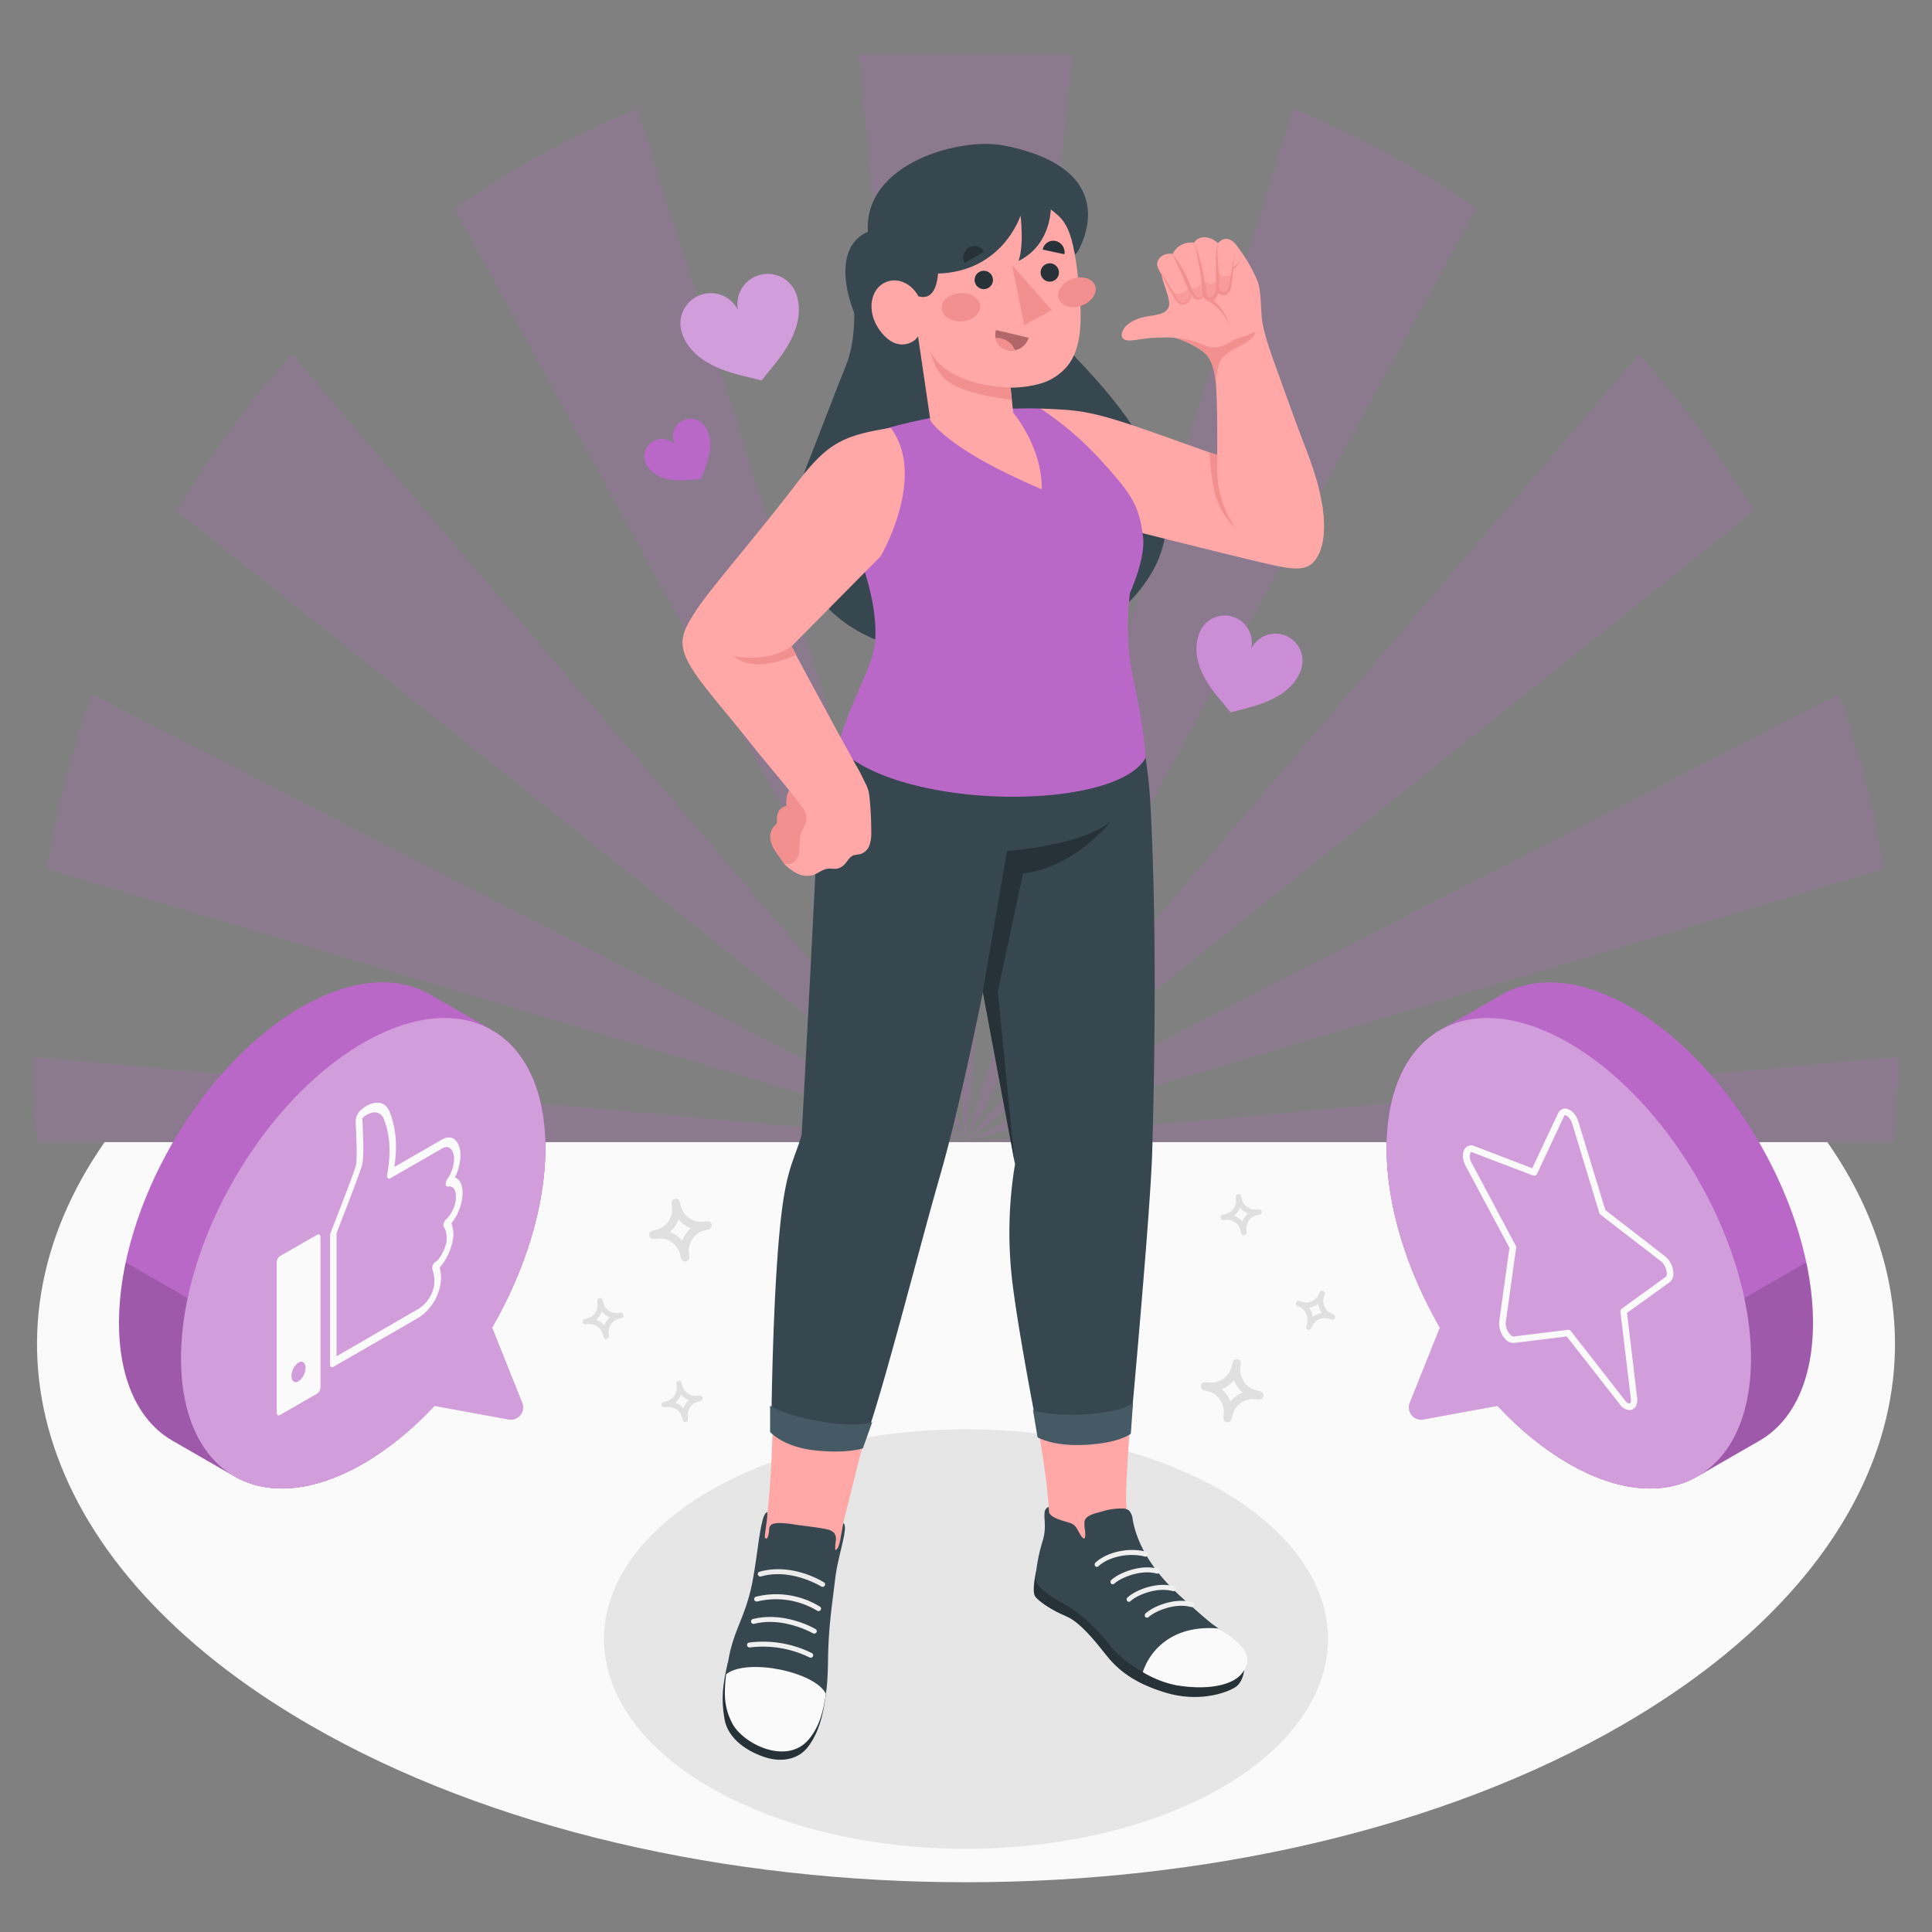 <svg xmlns="http://www.w3.org/2000/svg" viewBox="0 0 500 500"><rect x="0" y="0" width="500" height="500" fill="#808080" stroke="none"/><g id="Floor"><path id="floor" d="M420,446.33c-93.88,54.39-246.1,54.39-340,0C9.68,405.58-8,345.86,27.07,295.59H472.93C508,345.86,490.32,405.58,420,446.33Z" style="fill:#fafafa"></path></g><g id="Sunburst"><path id="Background" d="M23.8,179.73a272.11,272.11,0,0,0-11.55,45.13l237.61,70.72ZM222.35,14.16l27.51,281.42L277.37,14.16ZM117.67,54,249.86,295.58l-85-267.29A235,235,0,0,0,117.67,54ZM45.83,132.26l204,163.32L75.51,91.61A258.5,258.5,0,0,0,45.83,132.26Zm430.09,47.47L249.86,295.58l237.6-70.72A272.09,272.09,0,0,0,475.92,179.73ZM249.86,295.58h240.2q1-10.92,1.1-22.09Zm-240.21,0H249.86L8.55,273.49Q8.67,284.66,9.65,295.58Zm414.55-204-174.34,204,204-163.32A258.55,258.55,0,0,0,424.2,91.61ZM334.81,28.29,249.86,295.58,382,54A235.23,235.23,0,0,0,334.81,28.29Z" style="fill:#BA68C8;opacity:0.2"></path></g><g id="Shadow"><ellipse id="shadow" cx="250" cy="424.19" rx="93.69" ry="54.28" style="fill:#e6e6e6"></ellipse></g><g id="Character"><g id="character"><g id="Bottom"><path d="M291.45,388.57c-.4-9.86,5.21-66.85,5.21-66.85l-33.36,14c3.08,24.83,8.09,44.1,8.27,58.27,0,0,8.41,8.44,13.1,13.83a106.24,106.24,0,0,0,13,13c3.62,2.89,11.8,4.8,13.37,2.41-5.69-6.6-12.35-13.91-16.5-21C292.56,399,291.72,395.37,291.45,388.57Z" style="fill:#ffa8a7"></path><path d="M321.92,430.94c.36.05.07,4.25-2.19,5.69-2.61,1.67-9.77,3.95-18.12,1.42s-12.44-6.07-15.28-9.65-6.8-8.63-10.5-10.15c-3.44-1.41-7-3.75-7.94-5.11s.28-6.57.28-6.57Z" style="fill:#263238"></path><path d="M271.39,390a1.65,1.65,0,0,0-1.06,1.52c-.16,1.95.5,3.87-.45,7.14A43,43,0,0,0,268,408.4c-.05,2.75,5.46,5.55,8.92,7.65s7.34,6,10.56,10.05,11.13,9,16.7,10c8.52,1.48,14.54-.09,16.89-3.06,2.91-3.68,1.71-6.27-7.15-12.62-1.68-1.21-7.4-6.32-9.33-8.15-5.23-4.95-10.09-11.46-11.45-19a3.87,3.87,0,0,0-1-2.39,3,3,0,0,0-1.88-.48,16.3,16.3,0,0,0-5,.75c-1.45.46-4.27.85-4.6,2.63a9.49,9.49,0,0,0,.18,2.47c0,.39.14,1.73-.21,1.9s-.94-.82-1.12-1.13c-.86-1.45-1.08-2.29-2.4-2.81s-4.88-1.13-5.59-2.73Z" style="fill:#37474f"></path><path d="M315.31,421.45c-12.54-1.06-18,6.39-19.55,11.3a27.58,27.58,0,0,0,8.39,3.34c8.52,1.48,14.89,0,17.24-3C324.13,429.62,323.38,426.35,315.31,421.45Z" style="fill:#fafafa"></path><path d="M296.75,418.65a.59.59,0,0,1-.36-.2.68.68,0,0,1,.1-.92c2.16-1.95,7.71-4.11,12.1-2.88a.61.61,0,0,1,.4.78.64.64,0,0,1-.78.46c-4.1-1.13-9.23,1.05-10.95,2.6A.6.6,0,0,1,296.75,418.65Z" style="fill:#f0f0f0"></path><path d="M292.07,414.53a.57.57,0,0,1-.35-.2.66.66,0,0,1,.09-.91c2.16-2,7.72-4.13,12.1-2.89a.61.61,0,0,1,.4.79.65.65,0,0,1-.78.46c-4.1-1.14-9.23,1-10.95,2.59A.58.58,0,0,1,292.07,414.53Z" style="fill:#f0f0f0"></path><path d="M287.88,410a.56.56,0,0,1-.36-.21.67.67,0,0,1,.1-.91c2.16-1.95,7.73-4.11,12.1-2.89a.62.62,0,0,1,.4.79.64.64,0,0,1-.78.46c-4.1-1.13-9.23,1.05-10.95,2.6A.63.63,0,0,1,287.88,410Z" style="fill:#f0f0f0"></path><path d="M283.78,405.5a.55.55,0,0,1-.34-.2.67.67,0,0,1,.08-.91c3-2.78,8.76-4,13.14-2.79a.61.61,0,0,1,.4.79.66.66,0,0,1-.78.46c-3.95-1.1-9.32,0-12,2.48A.64.64,0,0,1,283.78,405.5Z" style="fill:#f0f0f0"></path><path d="M231.7,340.73l-30.46-3.91c-1.42,19.08-.71,36.68-2.6,54.55-1.24,5.32-2.67,29.42-2.33,36.48.51,10.61,13,10.86,14.48,4.75s7-35.68,7.45-38.41C221.2,382.1,231.44,341.69,231.7,340.73Z" style="fill:#ffa8a7"></path><path d="M213.74,438.36c-.74,6.1-2,10.09-4.48,13.53s-6.86,4.27-11.15,2.92-9.69-4.55-10.61-9.92-.45-9,.88-14.59Z" style="fill:#263238"></path><path d="M198.64,391.37c-1.8,0-2.34,9.63-3.87,17.8-1.65,8.75-4.63,12.22-6.06,19.39-1.63,8.19-1.4,11.92,1.33,17.12s13.17,10.86,18.9,4.06c4.68-5.55,5.25-12,5.36-20.29.11-8.57,1.09-14.44,1.85-20.89.72-6.17,3.6-13.57,2.09-14.37-.18.9-.36,2.05-.54,2.94-.14.67-.53,4-1.53,4a11.48,11.48,0,0,1,.12-2.34,2.72,2.72,0,0,0-.37-2,3.44,3.44,0,0,0-1.94-1c-1.74-.46-7-1-8.81-1.32-.89-.14-1.79-.24-2.68-.29a7.63,7.63,0,0,0-2.29.15,1.54,1.54,0,0,0-1,.78,2.25,2.25,0,0,0-.15.93,6.93,6.93,0,0,1-.33,1.69c-.08.23-.28.52-.53.44s-.27-.31-.26-.52c.05-1,.23-1.71.35-2.87.05-.53.19-1.26.23-1.8S198.57,391.89,198.64,391.37Z" style="fill:#37474f"></path><path d="M187.92,433.31c-.62,5.12-.53,8.66,1.61,12.73,2.73,5.21,14,10.93,19.77,4.13,2.85-3.38,3.82-7.54,4.44-11.82C210.9,432.61,193.21,429,187.92,433.31Z" style="fill:#fafafa"></path><path d="M209.69,429a.57.57,0,0,1-.22-.07,27.43,27.43,0,0,0-15.37-2.58.67.67,0,0,1-.76-.53.62.62,0,0,1,.54-.73,28.48,28.48,0,0,1,16.24,2.73.64.64,0,0,1,.26.87A.66.66,0,0,1,209.69,429Z" style="fill:#f0f0f0"></path><path d="M194.91,420.25a.65.65,0,0,1-.53-.46.63.63,0,0,1,.46-.78c8.19-2.05,15.9,2.4,16.22,2.59a.61.61,0,0,1,.23.87.68.68,0,0,1-.91.21c-.08,0-7.56-4.35-15.18-2.44A.57.57,0,0,1,194.91,420.25Z" style="fill:#f0f0f0"></path><path d="M195.73,414.47a.68.68,0,0,1-.54-.45.64.64,0,0,1,.45-.79,21.58,21.58,0,0,1,16.56,2.57.62.62,0,0,1,.17.88.68.68,0,0,1-.93.15A20.56,20.56,0,0,0,196,414.46.72.72,0,0,1,195.73,414.47Z" style="fill:#f0f0f0"></path><path d="M196.67,408a.68.68,0,0,1-.53-.45.62.62,0,0,1,.44-.79c8.46-2.39,16.33,2.54,16.66,2.75a.62.62,0,0,1,.19.88.66.66,0,0,1-.92.17c-.08,0-7.68-4.8-15.54-2.58A.76.76,0,0,1,196.67,408Z" style="fill:#ebebeb"></path><path d="M230,167.22c-5.62,10-17.36,26.75-18.84,56.17-2.33,46.34-3.7,70.39-3.7,70.39-2.72,8.78-4.74,9.53-6.34,32.77-1.28,18.55-1.49,41.62-1.49,41.62s13.56,7.21,24.7,3.31c5.09-14.84,13.33-47.67,19.06-67.6,5.21-18.09,11-47.24,11-47.24l8.3,44.61a108.27,108.27,0,0,0-.84,29.27c1.37,12.41,6.17,37.05,6.17,37.05s15.11,5.53,24.84-1c0,0,4.9-53.45,5.33-68.45.65-22.51,1.23-60.18-.53-91.1-.67-11.82-4.79-31.85-6.26-39.83Z" style="fill:#37474f"></path><path d="M199.3,363.78c4.32,3,20.25,6.26,26.42,4.29l-2.41,6.77s-4,1.41-12.35.53-11.66-4.79-11.66-4.79Z" style="fill:#455a64"></path><path d="M267.33,364.89c4.95,2,20.2,1.69,25.87-1.61l-.54,7.75S290,373.41,281,373.92c-8.52.49-12.48-1.95-12.48-1.95Z" style="fill:#455a64"></path><path d="M254.34,256.64l6.27-36.39s19.64-1.36,27.07-7.84c0,0-9.57,12.2-22.92,13.61l-6.52,30.62,4.36,44.22Z" style="fill:#263238"></path></g><g id="Top"><path id="Hair" d="M220.83,77s1.31,9.88-2.05,18c-2.18,5.31-5.83,15-10,25.6-3.9,10-8.65,37.54,23.77,47.08,18.74,5.52,45.12.22,54-6.79,23.74-18.75,18.91-40.23-7.53-67.68-6.13-6.38-8.4-20.41-8.4-20.41Z" style="fill:#37474f"></path><path d="M269.28,105.73c10.4.42,13.12.49,30.17,6.53L318.38,119l23.8,11.6c.42,3.22,1.3,9.19-1.4,13.74-2.19,3.69-5.95,3.16-12.92,1.56-10.06-2.31-38.4-9.49-38.4-9.49Z" style="fill:#ffa8a7"></path><path d="M313,117.05c.85,12.64,2.47,15,7.33,20.42l-1-18.07-.92-.45Z" style="fill:#f28f8f"></path><path d="M315,121.89a27,27,0,0,0,4.44,14.37,26,26,0,0,0,14.21,10.32c3.66.89,8.42-.05,8.88-8.76.55-10.52-3.89-19.44-7.94-30.67-5.51-15.28-7-19-7.85-23.53-.54-2.89-.2-8.42-1.42-11.16a40.27,40.27,0,0,0-5.3-8.93c-2.34-3.12-4.44-1.1-4.79-.57-2.22-2.09-5-2-6.24-.15a5.3,5.3,0,0,0-5.52,2.93c-1.67-.43-4.08.68-4,2.86A6.21,6.21,0,0,0,300.64,71c-.14,1.38,2.68,6.85,1.76,8.62s-3.06,1.82-5.77,2.31c-2.88.53-5.57,2-6.2,4-.49,1.56.46,2.2,1.86,2.19,1.24,0,4.32-.65,6.68-.71,3.47-.09,4.81-.24,6.55.49a25.82,25.82,0,0,1,5.72,3c1.31,1.09,2.73,2.55,3.33,7.47S315,116.29,315,121.89Z" style="fill:#ffa8a7"></path><path d="M306.06,75.78a2.37,2.37,0,0,1-2.81-.42c.52,1,.89,1.63,1.26,2.19.58.86,1.72,1.61,2.84.53s.86-2.09.32-3.88A2.72,2.72,0,0,1,306.06,75.78Zm10.69-4.22a1.94,1.94,0,0,1-1.68-1.24c0,.13,0,.71.05,1.2,0,.19,0,.37,0,.51a0,0,0,0,1,0,0c0,.57-1.12,1.41-1.68,1.45s-1.53-.1-2.24-1.64a.37.37,0,0,1,0,.11,2.59,2.59,0,0,1-1.56,2.52,1.77,1.77,0,0,1-2-.27,8.33,8.33,0,0,0,1.39,2.52c1,1.19,2.4.06,2.73-.66a1.5,1.5,0,0,0,1,1.31c1.06.38,2-.51,2.25-2.62,0,0,0-.07,0-.11.61,1.83,2.35,1.66,2.88.52a21.82,21.82,0,0,0,1-4.92C318.88,71,318.05,71.62,316.75,71.56Z" style="fill:#f28f8f;opacity:0.5"></path><path d="M315.52,74.37v0l0,.09c.17.6.57,1.11,1.11,1.13a1,1,0,0,0,.74-.27,1.85,1.85,0,0,0,.45-.81,26.59,26.59,0,0,0,.91-4.31l0,.11h0l0-.06v0c.1-.82.15-1.69.33-2.52.09-.42.22-.83.34-1.23a3.11,3.11,0,0,0,.1-1.25,3,3,0,0,1,0,1.27c-.09.42-.19.82-.24,1.24-.13.83-.11,1.67-.16,2.53l0-.11h0l0,0v.07a26.32,26.32,0,0,1-.63,4.46,2.37,2.37,0,0,1-.57,1.14,1.74,1.74,0,0,1-1.26.56,1.85,1.85,0,0,1-1.31-.52,2.81,2.81,0,0,1-.71-1.11l0,.09v0Z" style="fill:#f28f8f"></path><path d="M321,67.36a3.37,3.37,0,0,1-.73,1.25,6.86,6.86,0,0,1-1.09,1l-.25-.42A4.56,4.56,0,0,0,321,67.36Z" style="fill:#f28f8f"></path><path d="M309,62.81A12.91,12.91,0,0,1,309.9,65c.24.74.47,1.49.66,2.24l.32,1.12.26,1.14.5,2.32v0l0,.16v0l.4,2.43.18,1.21a2.49,2.49,0,0,0,.28,1,1,1,0,0,0,.68.4.76.76,0,0,0,.7-.25,3.82,3.82,0,0,0,.75-2v-.17a21.37,21.37,0,0,0,.06-2.81V68.8c0-1,0-2,.05-2.94,0-.5.07-1,.12-1.48a3.49,3.49,0,0,1,.38-1.42,3.63,3.63,0,0,0-.17,1.43c0,.49,0,1,0,1.46l.2,2.93.21,2.93.07,1.48a9.5,9.5,0,0,1-.05,1.57v.06h0a4.46,4.46,0,0,1-1,2.55,1.72,1.72,0,0,1-1.53.56,2.17,2.17,0,0,1-.75-.27,1.81,1.81,0,0,1-.61-.59,3.19,3.19,0,0,1-.38-1.34l-.17-1.24L310.82,72v0h0v-.08l-.35-2.27-.17-1.15-.24-1.15A36.83,36.83,0,0,0,309,62.81Z" style="fill:#f28f8f"></path><path d="M303.5,65.73a32.42,32.42,0,0,1,4.05,6.8l.72,1.84a10.18,10.18,0,0,0,.79,1.7c.34.55.67,1,1.24.94a2.15,2.15,0,0,0,1.53-.93,2.2,2.2,0,0,1-1.46,1.4,1.55,1.55,0,0,1-1.15-.2,3.17,3.17,0,0,1-.78-.77,8.92,8.92,0,0,1-1-1.79l-.75-1.8c-.5-1.2-1.07-2.37-1.6-3.56S304,67,303.5,65.73Z" style="fill:#f28f8f"></path><path d="M307.6,74l.09.21h0a7.33,7.33,0,0,1,.53,2.18,2.54,2.54,0,0,1-1,2.06,1.7,1.7,0,0,1-1.16.39,2,2,0,0,1-1.13-.47,6.38,6.38,0,0,1-1.32-1.87l-2.2-3.86c-.36-.65-.73-1.29-1.08-2a6.81,6.81,0,0,1-.81-2.07,7.69,7.69,0,0,0,1,2l1.2,1.87c.81,1.24,1.55,2.55,2.29,3.81A6.75,6.75,0,0,0,305.22,78a1.37,1.37,0,0,0,1.78.11,2.19,2.19,0,0,0,1-1.75,8.55,8.55,0,0,0-.31-2.17h0Z" style="fill:#f28f8f"></path><path d="M312.75,76.81a12.76,12.76,0,0,1,3.54,3.44,10.1,10.1,0,0,1,1.87,4.44,9.8,9.8,0,0,0-2.25-4.14,12,12,0,0,0-3.63-2.89Z" style="fill:#f28f8f"></path><path d="M323.77,86.24c-1.44,1-3.3,1-4.6,1.83S315,90.8,312,89.47c-2.3-1-5.8-2.06-7.66-2h0a9.69,9.69,0,0,1,1.19.38,25.82,25.82,0,0,1,5.72,3c1.31,1.09,2.73,2.55,3.33,7.47,0,.28.07.61.1,1h0s.13-3.93,1.15-5.9,3.93-3.16,6.71-4.8S325.21,85.27,323.77,86.24Z" style="fill:#f28f8f"></path><path d="M249.8,106.72a147.88,147.88,0,0,0-21.7,4.52c-3.07,1.59-9.45,4.89-7.54,24.55.65,6.69,6.22,16.91,6,28.63-.14,8.07-5,13-9.81,28.84,15.62,16.62,72.21,16.87,79.77,2.79-1.88-21.15-6.07-22.65-4.1-42.58,0,0,4.09-8.86,3.4-14.47-1-8.22-2.89-11.06-10.92-19.89a83.07,83.07,0,0,0-15.62-13.38A133.77,133.77,0,0,0,249.8,106.72Z" style="fill:#BA68C8"></path><g id="Head"><path d="M241.87,102.1c-2.51-2.14-6.35-3.46-12.26-8.26-8.23-6.67-16.88-28.8-5-33.84-1.14-17.76,23.89-24.54,35.08-22.36,32.59,6.36,19.13,27.63,19.13,27.63Z" style="fill:#37474f"></path><path d="M271.52,53.85c4.09,3.28,6.31,4.24,7.88,22,1.22,13.85-1.6,19.15-7.53,22.39-2.1,1.15-6.26,2.1-10.32,2.09l.66,6.48s7.48,8.68,7.4,19.81c-24.78-10.46-28.82-17.79-28.82-17.79L237.58,87c-.69,1.51-4.69,3.93-8.54.08-4.53-4.52-4.38-10.6-1.17-13.22s7.73-1.06,9.82,2.83c3.94,1.1,6.51-2.68,4.5-17.16C250.16,54.06,261.33,49.91,271.52,53.85Z" style="fill:#ffa8a7"></path><path d="M270.86,46.42c2.41,6.17,1.46,16.85-7.27,21.12,1.5-4.21.52-11.75.52-11.75s-4.95,15.69-23.45,15l-2.82-16.58C246.08,46.86,259.47,40.52,270.86,46.42Z" style="fill:#37474f"></path><path d="M261.55,100.3c-12.13-.44-19-5-20.76-9.56,0,0,.89,5.74,5.07,8.37,5.07,3.18,16,4.4,16,4.4Z" style="fill:#f28f8f"></path><path d="M266.21,87.41l-8.46-2a4.14,4.14,0,0,0,3.05,5.2A4.58,4.58,0,0,0,266.21,87.41Z" style="fill:#b16668"></path><path d="M262.68,90.63a4.42,4.42,0,0,1-1.88,0,4.12,4.12,0,0,1-3.1-3.15A5,5,0,0,1,262.68,90.63Z" style="fill:#f28f8f"></path><path d="M252.25,72.72a2.37,2.37,0,1,0,2.06-2.62A2.36,2.36,0,0,0,252.25,72.72Z" style="fill:#263238"></path><path d="M269.33,70.78a2.37,2.37,0,1,0,2.06-2.61A2.35,2.35,0,0,0,269.33,70.78Z" style="fill:#263238"></path><polygon points="261.91 68.58 265.07 84.14 272.19 80.27 261.91 68.58" style="fill:#f28f8f"></polygon><path d="M275.47,65.8l-5.61-1.2a2.76,2.76,0,0,1,3.31-2.23A3,3,0,0,1,275.47,65.8Z" style="fill:#263238"></path><path d="M249.67,68.05l5-2.92A2.81,2.81,0,0,0,250.8,64,3,3,0,0,0,249.67,68.05Z" style="fill:#263238"></path><path d="M253.66,79.24c.11,2-2,3.77-4.78,3.92s-5.07-1.35-5.18-3.37,2-3.77,4.78-3.93S253.55,77.22,253.66,79.24Z" style="fill:#f28f8f"></path><path d="M283.39,73.86c.71,1.89-.79,4.21-3.36,5.19s-5.25.25-6-1.64.78-4.21,3.36-5.19S282.67,72,283.39,73.86Z" style="fill:#f28f8f"></path></g><g id="Arm"><path d="M202.83,223.39c-1.32-2-3.14-3.79-3.45-6.24a4.07,4.07,0,0,1,1.1-3.49,1.75,1.75,0,0,0,.53-.59,1.57,1.57,0,0,0,.06-.65,4.45,4.45,0,0,1,.57-2.64,2.79,2.79,0,0,1,1.92-1.19,6.54,6.54,0,0,1,.63-4c.76-1.45,2.52-2.43,3.3-.57a14.8,14.8,0,0,1,.8,2.86,31.37,31.37,0,0,1,.46,7.37c-.12,2.57-.58,9.83-4.55,9.58C203.89,223.78,203,223.67,202.83,223.39Z" style="fill:#f28f8f"></path><path d="M230.52,110.73c-12.78,2-16.58,4.16-24.64,14.74-9.26,12.15-21.78,26.56-25.49,32.17-4.58,6.94-5.75,9.7,1.06,18.84C185,181.18,190,186.92,195,193.3c4,5,8.83,10.47,12.62,15.64a4.13,4.13,0,0,1,.78,4.33,26.55,26.55,0,0,0-1.25,2.91,26,26,0,0,0-.27,4.06c-.14,1.35-.79,2.83-2.1,3.21a3.91,3.91,0,0,1-1.95,0,13.78,13.78,0,0,0,3.39,2.55,5.7,5.7,0,0,0,4.14.48c1.31-.41,2.41-1.44,3.78-1.64.73-.1,1.49.05,2.23,0a3.57,3.57,0,0,0,2-.94c.89-.83,1.4-2.13,2.54-2.55a16.06,16.06,0,0,1,1.71-.29,3.67,3.67,0,0,0,2.43-2.4,10.05,10.05,0,0,0,.43-3.5,86.87,86.87,0,0,0-.53-9.54,9.21,9.21,0,0,0-1.07-3.07c-.55-1.12-1.07-2.27-1.69-3.36-4.21-7.38-17.37-31.88-17.37-31.88l23.08-23.34S240,123.4,230.52,110.73Z" style="fill:#ffa8a7"></path><path d="M204.86,167.22c-5.26,3.81-12.44,3.11-15,2.56,5.75,5,16.23-.35,16.23-.35Z" style="fill:#f28f8f"></path></g></g></g></g><g id="Sparkles"><g id="sparkles"><path d="M177.47,368a.71.71,0,0,1-.81-.52l-.16-.66a3.56,3.56,0,0,0-3.81-2.68l-.68.07a.7.7,0,0,1-.24-1.38l.66-.17h0a3.56,3.56,0,0,0,2.68-3.81l-.07-.68a.7.7,0,0,1,1.38-.24l.17.66a3.55,3.55,0,0,0,3.81,2.68l.67-.07a.71.71,0,0,1,.76.58.69.69,0,0,1-.52.8l-.66.17a3.56,3.56,0,0,0-2.67,3.81l.06.68A.7.7,0,0,1,177.47,368Zm-2.72-5a5,5,0,0,1,2.1,1.48,5,5,0,0,1,1.48-2.11,5,5,0,0,1-2.1-1.48A5,5,0,0,1,174.75,363Z" style="fill:#e0e0e0"></path><path d="M157,346.53a.7.7,0,0,1-.8-.52l-.17-.66a3.56,3.56,0,0,0-3.81-2.68l-.68.07a.71.71,0,0,1-.76-.58.7.7,0,0,1,.52-.8l.66-.17h0a3.56,3.56,0,0,0,2.68-3.81l-.07-.68a.72.72,0,0,1,.58-.76.71.71,0,0,1,.8.52l.17.66a3.55,3.55,0,0,0,3.81,2.68l.68-.07a.72.72,0,0,1,.76.58.71.71,0,0,1-.52.8l-.66.17a3.55,3.55,0,0,0-2.68,3.81l.07.68A.71.71,0,0,1,157,346.53Zm-2.72-5a5,5,0,0,1,2.11,1.48,5,5,0,0,1,1.48-2.11,5,5,0,0,1-2.11-1.48A5,5,0,0,1,154.28,341.55Z" style="fill:#e0e0e0"></path><path d="M322,319.67a.71.71,0,0,1-.79-.54l-.15-.67a3.54,3.54,0,0,0-3.74-2.76l-.68.05a.72.72,0,0,1-.75-.6.71.71,0,0,1,.54-.79l.67-.15h0a3.57,3.57,0,0,0,2.77-3.75l-.05-.67a.7.7,0,0,1,1.38-.21l.15.66a3.55,3.55,0,0,0,3.75,2.77l.68-.05a.71.71,0,0,1,.74.6.7.7,0,0,1-.54.79l-.66.15a3.56,3.56,0,0,0-2.77,3.74l.05.68A.7.7,0,0,1,322,319.67Zm-2.59-5.05a5.06,5.06,0,0,1,2.07,1.53,5,5,0,0,1,1.53-2.07,4.77,4.77,0,0,1-2.07-1.53A4.93,4.93,0,0,1,319.39,314.62Z" style="fill:#e0e0e0"></path><path d="M338.45,344.1a.7.7,0,0,1-.41-.86l.21-.65a3.57,3.57,0,0,0-1.85-4.28l-.61-.3a.71.71,0,0,1-.35-.89.7.7,0,0,1,.86-.41l.66.2h0a3.55,3.55,0,0,0,4.27-1.84l.3-.61a.71.71,0,0,1,.89-.35.7.7,0,0,1,.41.86l-.2.65a3.56,3.56,0,0,0,1.84,4.28l.62.3a.7.7,0,0,1-.52,1.3l-.65-.2a3.55,3.55,0,0,0-4.28,1.84l-.3.61A.7.7,0,0,1,338.45,344.1Zm.3-5.67a5,5,0,0,1,1,2.37,4.78,4.78,0,0,1,2.36-1,4.94,4.94,0,0,1-1-2.37A4.85,4.85,0,0,1,338.75,338.43Z" style="fill:#e0e0e0"></path><path d="M177.5,326.45a1.09,1.09,0,0,1-1.23-.8l-.25-1a5.47,5.47,0,0,0-5.84-4.11l-1,.11a1.09,1.09,0,0,1-1.17-.89,1.08,1.08,0,0,1,.8-1.23l1-.26h0a5.44,5.44,0,0,0,4.1-5.84l-.1-1a1.08,1.08,0,0,1,2.12-.37l.25,1a5.46,5.46,0,0,0,5.85,4.1l1-.1a1.08,1.08,0,0,1,1.16.89,1.06,1.06,0,0,1-.8,1.22l-1,.26a5.44,5.44,0,0,0-4.1,5.84l.1,1A1.09,1.09,0,0,1,177.5,326.45Zm-4.16-7.64a7.59,7.59,0,0,1,3.23,2.27,7.57,7.57,0,0,1,2.26-3.23,7.56,7.56,0,0,1-3.22-2.27A7.53,7.53,0,0,1,173.34,318.81Z" style="fill:#e0e0e0"></path><path d="M317.5,368.08a1.07,1.07,0,0,1-.89-1.16l.1-1.05a5.46,5.46,0,0,0-4.14-5.82l-1-.25a1.08,1.08,0,0,1,.36-2.12l1,.1h0a5.45,5.45,0,0,0,5.82-4.13l.26-1a1.07,1.07,0,0,1,2.11.36l-.09,1a5.45,5.45,0,0,0,4.13,5.82l1,.25a1.08,1.08,0,0,1-.36,2.12l-1-.1a5.46,5.46,0,0,0-5.82,4.13l-.26,1A1.08,1.08,0,0,1,317.5,368.08Zm-1.37-8.59a7.52,7.52,0,0,1,2.28,3.22,7.54,7.54,0,0,1,3.22-2.29,7.55,7.55,0,0,1-2.28-3.21A7.52,7.52,0,0,1,316.13,359.49Z" style="fill:#e0e0e0"></path></g></g><g id="Hearts"><g id="Heart"><path id="heart" d="M315.65,180.92l2.86,3.44,4.31-1.15c3.21-.85,11.71-3.11,13.94-10.1a7,7,0,0,0-13-5.11,7,7,0,0,0-13.6-3.38C307.9,171.61,313.53,178.38,315.65,180.92Z" style="fill:#BA68C8"></path><path id="heart" d="M315.65,180.92l2.86,3.44,4.31-1.15c3.21-.85,11.71-3.11,13.94-10.1a7,7,0,0,0-13-5.11,7,7,0,0,0-13.6-3.38C307.9,171.61,313.53,178.38,315.65,180.92Z" style="fill:#fff;opacity:0.25"></path></g><g id="heart"><path id="heart" d="M192.25,97.25l4.85,1.21,3.13-3.88c2.33-2.89,8.5-10.55,5.89-18.33a7.84,7.84,0,0,0-15.13,4A7.85,7.85,0,0,0,176.5,86.2C179.11,94,188.66,96.36,192.25,97.25Z" style="fill:#BA68C8"></path><path id="heart" d="M192.25,97.25l4.85,1.21,3.13-3.88c2.33-2.89,8.5-10.55,5.89-18.33a7.84,7.84,0,0,0-15.13,4A7.85,7.85,0,0,0,176.5,86.2C179.11,94,188.66,96.36,192.25,97.25Z" style="fill:#fff;opacity:0.35"></path></g><path id="heart" d="M178.56,124.18l2.89-.25,1-2.72c.73-2,2.68-7.38-.21-11.15a4.55,4.55,0,0,0-7.55,5,4.55,4.55,0,0,0-6.84,6C170.74,124.85,176.42,124.36,178.56,124.18Z" style="fill:#BA68C8"></path></g><g id="speech-bubbles"><g id="speech-bubble"><g id="Bubble"><path d="M111.12,257.3c-8.52-4.84-20.24-4.1-33.18,3.37-26,15-47.14,51.59-47.14,81.66,0,15,5.27,25.56,13.79,30.49l16.11,9.27C69.22,387,81,386.28,94,378.78c26-15,47.15-51.59,47.15-81.66,0-15-5.25-25.52-13.74-30.46C123.84,264.59,114.72,259.34,111.12,257.3Z" style="fill:#BA68C8"></path><path d="M32.53,326.7a76,76,0,0,0-1.73,15.63c0,15,5.27,25.56,13.79,30.49l16.11,9.27C69.22,387,81,386.28,94,378.78a75.4,75.4,0,0,0,12.64-9.3Z" style="opacity:0.15"></path><path d="M127.35,343.55c8.52-14.77,13.79-31.41,13.79-46.43,0-30.06-21.11-42.25-47.15-27.21S46.85,321.5,46.85,351.56,68,393.81,94,378.78a81,81,0,0,0,18.41-14.94l19.24,3.52a3.17,3.17,0,0,0,3.51-4.29Z" style="fill:#BA68C8"></path><path d="M127.35,343.55c8.52-14.77,13.79-31.41,13.79-46.43,0-30.06-21.11-42.25-47.15-27.21S46.85,321.5,46.85,351.56,68,393.81,94,378.78a81,81,0,0,0,18.41-14.94l19.24,3.52a3.17,3.17,0,0,0,3.51-4.29Z" style="fill:#fff;opacity:0.35"></path></g><path d="M116.84,316.55a13.17,13.17,0,0,0,2.88-7.69c0-2.67-1-3.78-2-4.14a13.25,13.25,0,0,0,1.46-5.79c0-2.72-1.54-5.87-4.83-4l-12.29,7.08c.8-5.56.45-9.84-1.14-14.06-1.46-3.87-5.14-2.67-7.12-1a4.12,4.12,0,0,0-1.75,3.07c0,.38,0,1.15.08,2.14.1,2.37.34,7.91,0,9.36S88,312.85,85.57,319a2.11,2.11,0,0,0-.15.72l0,33.36c0,.57.31.86.71.72l.14-.07L108.36,341A12.87,12.87,0,0,0,114.14,331a13.83,13.83,0,0,0-.32-3,14.86,14.86,0,0,0,3.51-8.09A9.3,9.3,0,0,0,116.84,316.55Zm-4.13,10a1.82,1.82,0,0,0-.71.93,1.58,1.58,0,0,0-.07,1.12,10,10,0,0,1,.5,3.3,8.91,8.91,0,0,1-4.07,6.8L87.1,351l0-31.87c1.08-2.74,6-15.41,6.6-17.61.48-1.84.34-6,.15-10.4,0-.72-.06-1.31-.07-1.71A5,5,0,0,1,96.14,288a2.55,2.55,0,0,1,3.25,1.76c1.58,4.2,1.83,8.46.82,14.23a1,1,0,0,0,.15.89.49.49,0,0,0,.67.05l13.37-7.69c2.35-1.35,3.12,1.2,3.12,2.66a9.41,9.41,0,0,1-1.76,5.24,2,2,0,0,0-.4,1.38c0,.42.3.65.64.56.08,0,2-.47,2,2.75a8.39,8.39,0,0,1-2.58,5.77,2.11,2.11,0,0,0-.62,1.09,1.18,1.18,0,0,0,.14,1s.67.76.67,3.13C115.62,322.23,114.05,325.83,112.71,326.59Zm-30.62-7-9.64,5.54a1.76,1.76,0,0,0-.6.68,2.14,2.14,0,0,0-.25.95l0,38.83c0,.56.31.86.71.71l.14-.06,9.64-5.55a1.69,1.69,0,0,0,.6-.68,2.11,2.11,0,0,0,.25-.95l0-38.83C82.94,319.56,82.57,319.25,82.09,319.54Zm-4.84,37.93c-1,.58-1.82,0-1.82-1.37a4.38,4.38,0,0,1,1.82-3.48c1-.58,1.82,0,1.82,1.38A4.36,4.36,0,0,1,77.25,357.47Z" style="fill:#fafafa"></path></g><g id="speech-bubble"><g id="bubble"><path d="M388.88,257.3c8.52-4.84,20.24-4.1,33.18,3.37,26,15,47.14,51.59,47.14,81.66,0,15-5.27,25.56-13.79,30.49l-16.11,9.27C430.78,387,419,386.28,406,378.78c-26-15-47.15-51.59-47.15-81.66,0-15,5.25-25.52,13.74-30.46C376.16,264.59,385.28,259.34,388.88,257.3Z" style="fill:#BA68C8"></path><path d="M467.47,326.7a76,76,0,0,1,1.73,15.63c0,15-5.27,25.56-13.79,30.49l-16.11,9.27C430.78,387,419,386.28,406,378.78a75.4,75.4,0,0,1-12.64-9.3Z" style="opacity:0.15"></path><path d="M372.65,343.55c-8.52-14.77-13.79-31.41-13.79-46.43,0-30.06,21.11-42.25,47.15-27.21s47.14,51.59,47.14,81.65S432,393.81,406,378.78a81,81,0,0,1-18.41-14.94l-19.24,3.52a3.17,3.17,0,0,1-3.51-4.29Z" style="fill:#BA68C8"></path><path d="M372.65,343.55c-8.52-14.77-13.79-31.41-13.79-46.43,0-30.06,21.11-42.25,47.15-27.21s47.14,51.59,47.14,81.65S432,393.81,406,378.78a81,81,0,0,1-18.41-14.94l-19.24,3.52a3.17,3.17,0,0,1-3.51-4.29Z" style="fill:#fff;opacity:0.35"></path></g><g id="Star"><path d="M421.66,364.92a3.24,3.24,0,0,1-2.43-1.45l-13.76-17.6-13.59,1.68a2.77,2.77,0,0,1-2.3-1A5.84,5.84,0,0,1,388,342l2.64-19.06L379.34,301.8c-.94-1.77-1-3.71-.06-4.73a2,2,0,0,1,2.26-.48l15,5.75,6.69-14.23h0a2,2,0,0,1,1.94-1.2c1.38.1,2.75,1.52,3.34,3.45l6.95,22.8,15.51,12a6,6,0,0,1,2.1,4.49,2.7,2.7,0,0,1-1,2.21l-11,7.92,2.62,21.94c.19,1.52-.31,2.68-1.32,3.09A1.93,1.93,0,0,1,421.66,364.92Zm-15.82-20.8a.84.84,0,0,1,.67.33l14.06,18c.55.69,1,.84,1.19.77s.39-.48.29-1.32l-2.69-22.43a.84.84,0,0,1,.35-.79l11.37-8.22a1.12,1.12,0,0,0,.28-.86,4.29,4.29,0,0,0-1.44-3.12L414.2,314.34a.87.87,0,0,1-.3-.43l-7-23.06c-.43-1.41-1.34-2.2-1.83-2.24-.08,0-.17,0-.28.23l-7,14.94a.85.85,0,0,1-1.07.43l-15.73-6c-.27-.1-.34,0-.38,0a3,3,0,0,0,.29,2.81l11.38,21.36a.86.86,0,0,1,.1.52l-2.69,19.33a4.18,4.18,0,0,0,1.16,3.17,1.3,1.3,0,0,0,.88.49l14.06-1.74Z" style="fill:#fafafa"></path></g></g></g></svg>